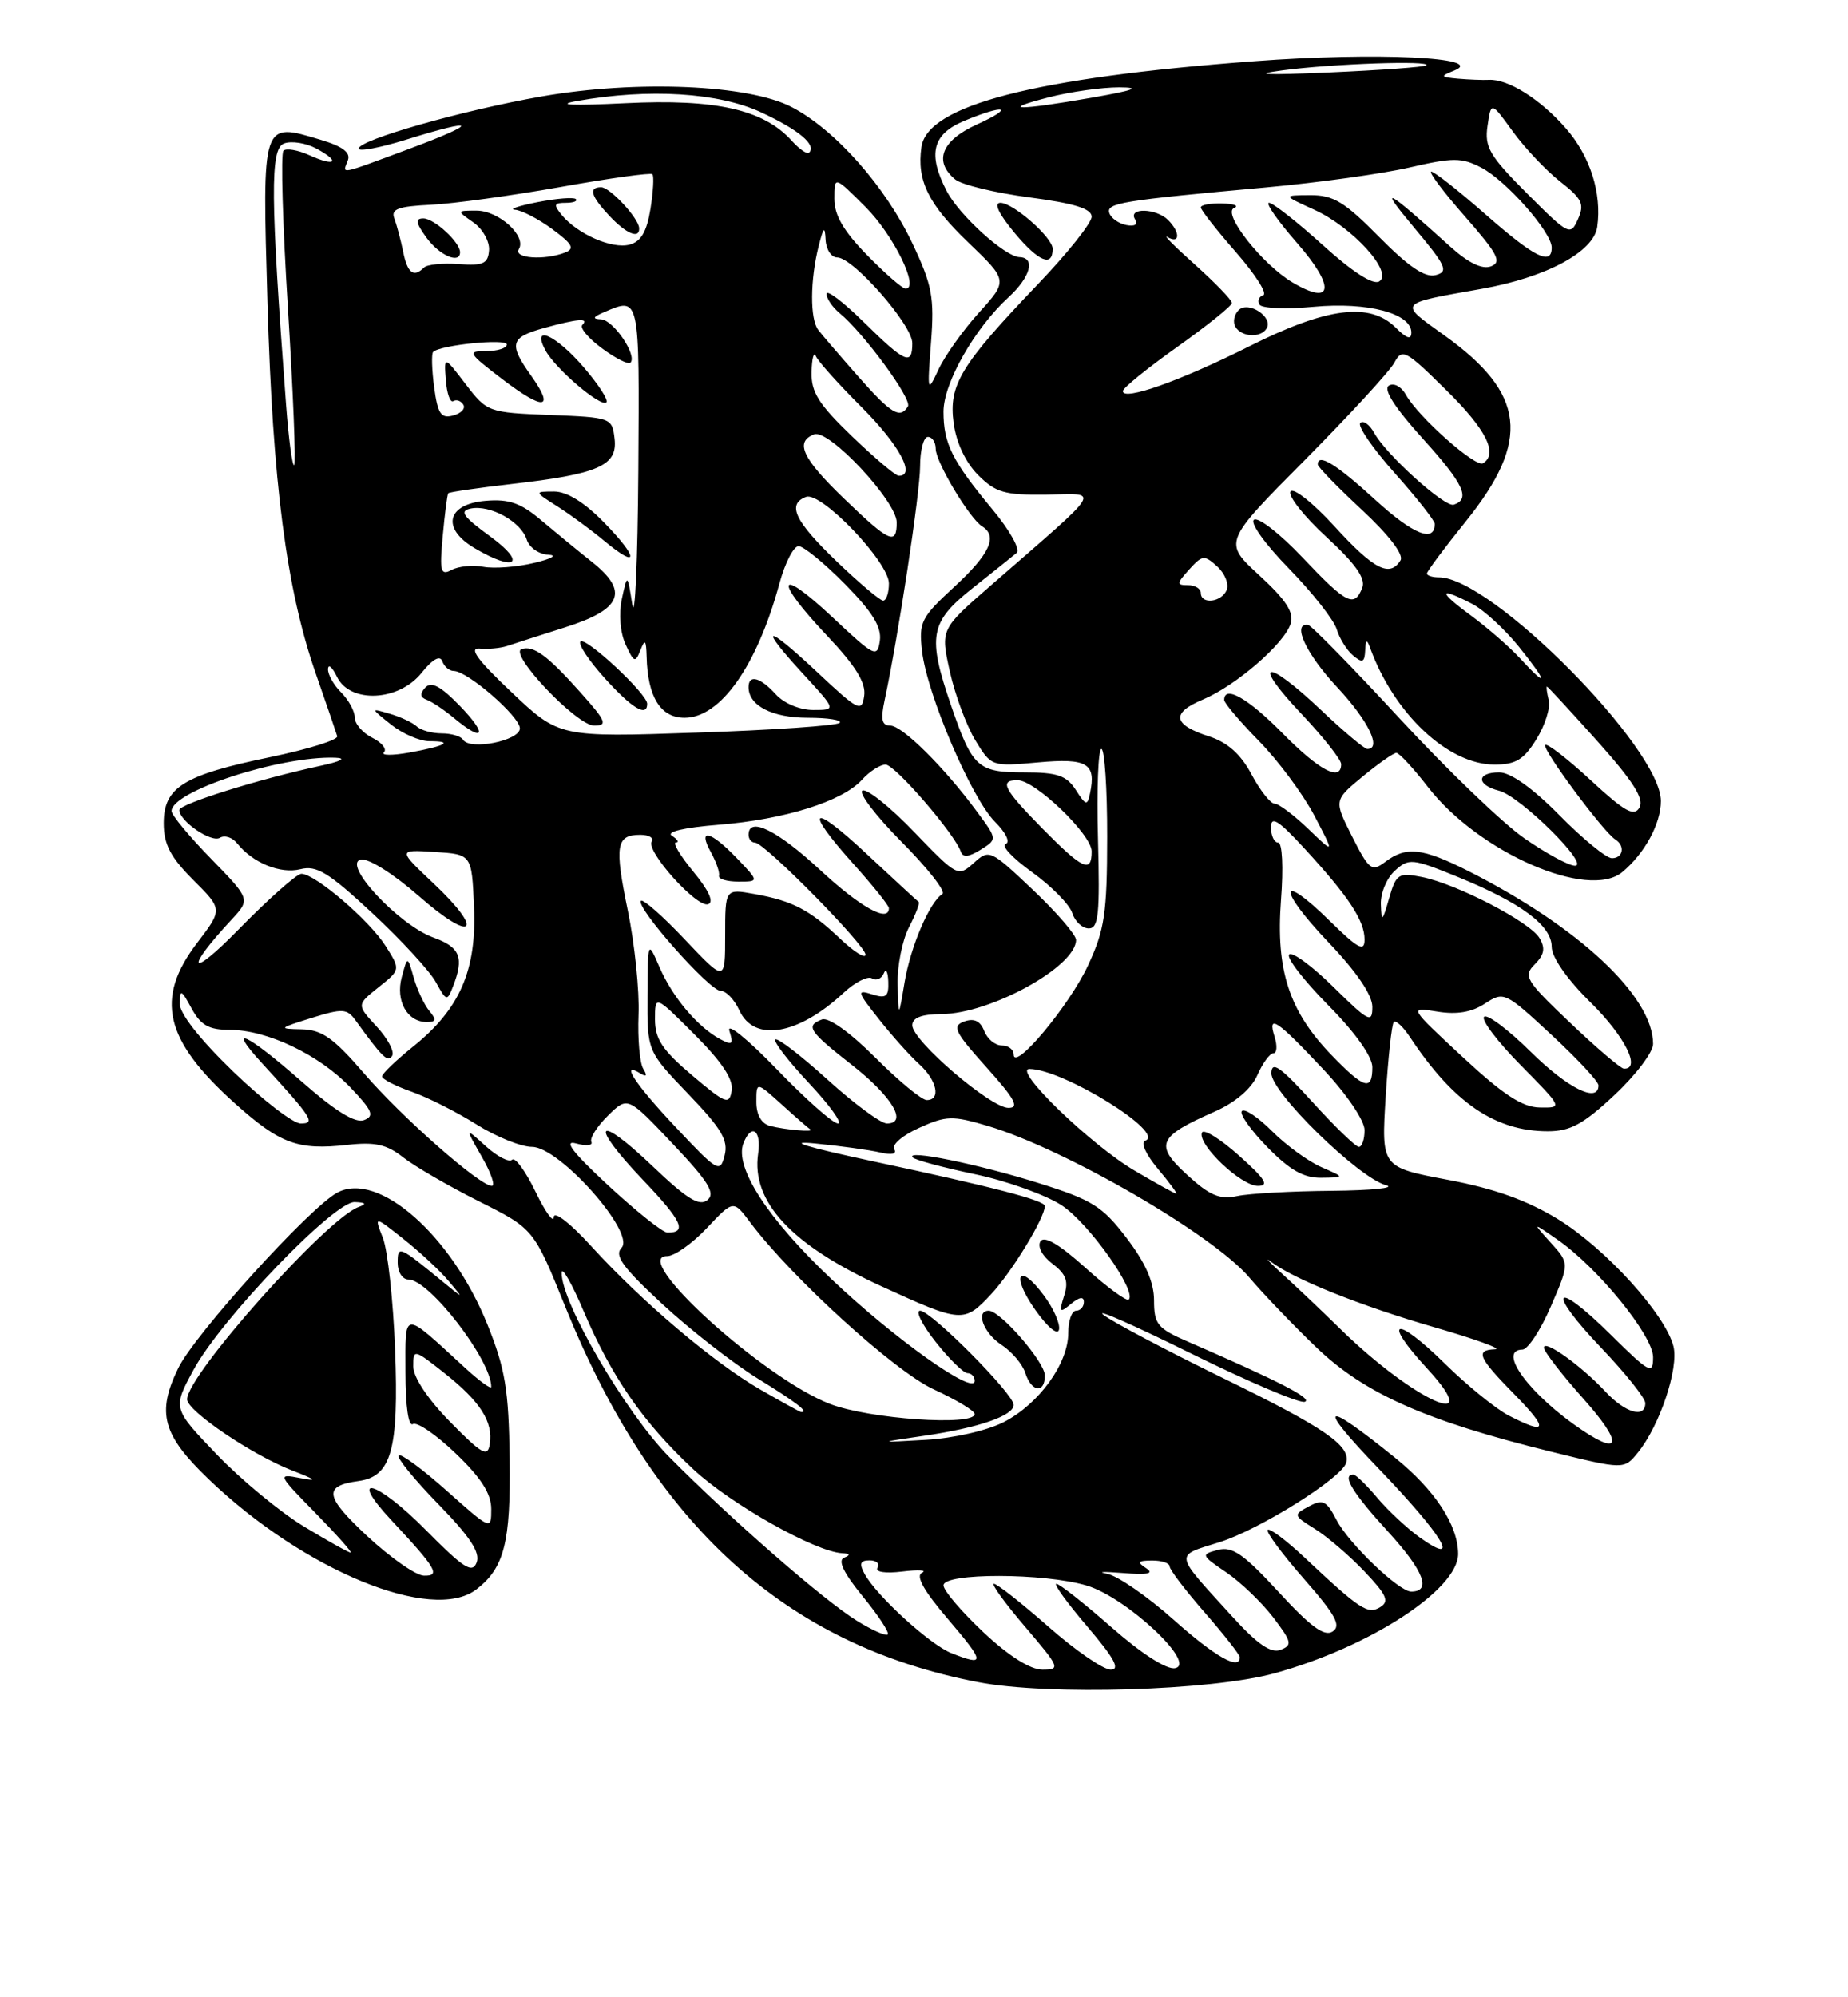 <?xml version="1.0" encoding="UTF-8" standalone="no"?>
<!DOCTYPE svg PUBLIC "-//W3C//DTD SVG 1.1//EN" "http://www.w3.org/Graphics/SVG/1.1/DTD/svg11.dtd" >
<svg xmlns="http://www.w3.org/2000/svg" xmlns:xlink="http://www.w3.org/1999/xlink" version="1.1" viewBox="0 0 237 256">
 <g >
 <path fill="currentColor"
d=" M 163.45 214.47 C 175.66 211.11 187.00 203.74 187.00 199.17 C 186.99 195.48 184.02 190.96 178.86 186.80 C 169.57 179.30 168.74 179.85 176.75 188.18 C 185.09 196.85 187.56 200.96 182.08 197.06 C 180.47 195.91 178.03 193.63 176.64 191.99 C 175.26 190.34 173.88 189.00 173.56 189.00 C 172.03 189.00 173.46 191.35 178.08 196.39 C 182.61 201.36 183.62 204.00 180.98 204.00 C 179.40 204.00 172.96 197.82 171.41 194.83 C 170.13 192.35 169.66 192.11 167.86 193.08 C 165.83 194.16 165.85 194.23 168.64 195.97 C 170.21 196.95 173.07 199.40 174.99 201.42 C 177.84 204.42 178.21 205.25 177.01 205.99 C 175.42 206.97 174.44 206.33 167.27 199.60 C 164.94 197.41 162.83 195.83 162.58 196.09 C 162.33 196.34 164.42 199.16 167.22 202.36 C 171.29 207.00 172.04 208.37 170.91 209.11 C 169.86 209.81 168.10 208.53 163.99 204.06 C 159.49 199.18 158.05 198.17 156.19 198.66 C 153.99 199.24 154.02 199.33 157.27 201.54 C 159.11 202.79 161.82 205.39 163.29 207.31 C 165.67 210.44 165.77 210.87 164.23 211.46 C 162.99 211.94 161.26 210.75 158.01 207.17 C 150.46 198.88 150.56 199.50 156.42 197.66 C 161.56 196.04 172.07 189.45 172.64 187.50 C 173.27 185.33 169.96 183.04 157.00 176.71 C 149.57 173.08 142.60 169.40 141.50 168.52 C 140.40 167.64 145.50 169.89 152.84 173.52 C 160.18 177.14 166.70 179.91 167.34 179.67 C 168.39 179.27 164.03 177.03 152.25 171.92 C 148.45 170.27 148.00 169.71 148.00 166.68 C 148.00 164.34 146.91 161.86 144.48 158.68 C 141.38 154.61 140.07 153.79 133.23 151.65 C 125.38 149.19 116.04 147.29 117.06 148.36 C 117.36 148.68 120.96 149.65 125.06 150.51 C 129.15 151.37 134.16 153.17 136.19 154.51 C 139.65 156.80 145.83 165.50 144.76 166.57 C 144.50 166.84 142.00 165.01 139.21 162.50 C 135.84 159.47 133.91 158.34 133.43 159.11 C 133.02 159.78 133.68 161.01 134.97 161.98 C 136.73 163.31 137.07 164.22 136.47 166.08 C 135.79 168.23 135.89 168.34 137.36 167.12 C 138.43 166.23 139.00 166.15 139.00 166.88 C 139.00 167.49 138.55 168.00 138.00 168.00 C 137.45 168.00 137.00 169.28 137.00 170.85 C 137.00 174.76 133.26 179.93 128.76 182.26 C 126.62 183.36 122.33 184.34 118.76 184.55 C 112.50 184.91 112.50 184.91 118.50 184.03 C 125.48 183.02 130.00 181.46 130.00 180.07 C 130.00 178.66 119.40 168.00 118.00 168.00 C 117.36 168.00 118.26 169.80 120.00 172.00 C 121.74 174.20 123.58 176.00 124.08 176.00 C 124.59 176.00 125.00 176.45 125.00 176.99 C 125.00 178.92 114.75 171.64 106.61 163.93 C 98.44 156.20 94.17 149.61 95.34 146.55 C 96.35 143.92 97.68 144.84 97.23 147.87 C 96.33 154.02 101.50 159.58 113.03 164.86 C 123.32 169.57 123.64 169.60 127.10 165.89 C 129.74 163.07 134.00 156.08 134.00 154.58 C 134.00 153.86 127.42 152.15 112.00 148.86 C 103.40 147.02 100.68 146.19 104.50 146.56 C 107.80 146.88 111.58 147.41 112.90 147.72 C 114.38 148.07 115.06 147.91 114.68 147.29 C 114.33 146.73 115.77 145.50 117.88 144.56 C 121.35 142.99 122.15 142.97 126.67 144.31 C 136.58 147.25 155.61 158.28 160.23 163.75 C 161.97 165.81 165.86 169.86 168.87 172.75 C 175.04 178.64 182.88 182.12 198.89 186.06 C 208.28 188.37 208.28 188.37 210.06 186.17 C 212.86 182.71 215.31 175.38 214.61 172.56 C 213.58 168.47 205.93 160.04 199.86 156.30 C 195.86 153.85 191.72 152.36 185.68 151.22 C 177.15 149.61 177.15 149.61 177.71 140.56 C 178.02 135.58 178.49 131.28 178.75 131.00 C 179.01 130.72 179.96 131.61 180.86 132.98 C 186.41 141.35 191.77 145.00 198.51 145.00 C 201.38 145.00 203.06 144.09 207.04 140.36 C 209.77 137.81 212.00 134.87 212.00 133.81 C 212.00 127.70 202.49 118.81 188.28 111.63 C 182.41 108.67 180.32 108.44 177.64 110.48 C 175.92 111.77 175.58 111.51 173.41 107.23 C 171.06 102.58 171.06 102.58 174.74 99.54 C 176.77 97.87 178.72 96.50 179.08 96.50 C 179.44 96.50 181.26 98.46 183.12 100.86 C 189.61 109.24 203.67 115.40 208.05 111.78 C 210.92 109.40 213.00 105.57 213.00 102.67 C 213.00 95.91 191.26 74.00 184.55 74.00 C 183.70 74.00 183.00 73.78 183.00 73.51 C 183.00 73.23 185.25 70.22 187.99 66.82 C 196.35 56.44 195.66 50.45 185.24 42.99 C 179.30 38.73 179.12 38.96 190.08 37.01 C 198.30 35.55 204.38 32.29 204.84 29.09 C 205.45 24.77 203.93 19.99 200.80 16.43 C 197.54 12.71 193.39 10.10 190.95 10.24 C 190.15 10.28 188.38 10.21 187.00 10.09 C 184.70 9.88 184.66 9.79 186.50 9.05 C 190.75 7.35 176.46 6.67 160.82 7.85 C 132.67 9.96 118.92 13.50 118.17 18.85 C 117.56 23.14 119.04 26.15 124.18 31.08 C 129.27 35.96 129.27 35.96 125.54 40.08 C 123.49 42.35 121.16 45.63 120.36 47.36 C 118.94 50.40 118.91 50.29 119.40 43.90 C 119.84 38.10 119.55 36.55 117.01 31.19 C 113.57 23.92 107.12 16.63 101.54 13.73 C 96.03 10.85 81.68 10.24 69.50 12.36 C 59.35 14.13 46.00 17.93 46.00 19.05 C 46.00 19.46 48.74 18.94 52.09 17.90 C 61.27 15.04 61.54 15.71 52.56 19.05 C 43.27 22.50 43.92 22.38 44.61 20.56 C 45.00 19.56 43.96 18.77 41.16 17.93 C 33.53 15.64 33.63 15.35 34.30 38.78 C 34.97 61.92 36.73 75.48 40.47 86.25 C 41.86 90.24 43.11 93.89 43.25 94.36 C 43.39 94.83 39.53 96.03 34.68 97.04 C 23.52 99.34 21.00 100.91 21.00 105.52 C 21.00 108.21 21.86 109.86 24.78 112.78 C 28.56 116.56 28.56 116.56 25.28 120.86 C 19.84 127.99 21.08 133.29 30.08 141.38 C 35.90 146.61 38.20 147.46 44.58 146.74 C 48.10 146.35 49.60 146.68 51.70 148.34 C 53.17 149.49 57.54 152.03 61.41 153.97 C 68.45 157.50 68.45 157.50 72.50 167.50 C 83.84 195.52 100.75 210.88 125.49 215.61 C 134.46 217.33 155.31 216.70 163.45 214.47 Z  M 61.09 203.72 C 64.67 200.97 65.50 197.71 65.36 187.00 C 65.24 178.12 64.80 175.46 62.52 169.79 C 57.91 158.32 48.50 150.05 43.26 152.86 C 39.71 154.76 24.97 171.01 22.86 175.36 C 20.06 181.11 20.83 183.91 26.78 189.61 C 38.97 201.30 55.43 208.06 61.09 203.72 Z  M 134.00 176.30 C 134.00 174.58 128.29 168.00 126.80 168.00 C 125.07 168.00 126.13 170.86 128.42 172.36 C 129.76 173.23 131.14 174.86 131.49 175.97 C 132.27 178.43 134.00 178.66 134.00 176.30 Z  M 133.91 166.09 C 130.64 161.67 129.59 163.40 132.79 167.92 C 134.33 170.10 135.64 171.19 135.81 170.43 C 135.99 169.69 135.13 167.74 133.91 166.09 Z  M 126.11 209.20 C 123.30 206.56 121.00 203.86 121.00 203.20 C 121.00 201.58 133.93 201.60 139.38 203.23 C 144.46 204.75 153.56 213.26 150.70 213.81 C 149.62 214.03 146.40 211.96 142.55 208.58 C 139.05 205.51 135.87 203.00 135.47 203.00 C 135.08 203.00 136.87 205.47 139.46 208.50 C 142.91 212.54 143.70 214.00 142.44 214.00 C 141.49 214.00 137.90 211.53 134.46 208.50 C 131.01 205.47 127.87 203.00 127.47 203.00 C 127.08 203.00 128.87 205.47 131.46 208.50 C 135.93 213.74 136.04 214.00 133.69 214.00 C 132.12 214.00 129.36 212.25 126.11 209.20 Z  M 122.00 211.88 C 119.27 210.80 112.42 204.55 110.89 201.75 C 110.16 200.42 110.31 200.00 111.52 200.00 C 112.40 200.00 112.86 200.42 112.54 200.94 C 112.20 201.49 113.51 201.70 115.73 201.43 C 117.80 201.18 118.94 201.25 118.25 201.58 C 117.39 201.98 118.48 203.91 121.62 207.58 C 126.34 213.11 126.39 213.62 122.00 211.88 Z  M 150.46 207.56 C 147.13 204.60 143.31 201.96 141.96 201.71 C 140.60 201.46 141.53 201.42 144.00 201.62 C 147.19 201.88 148.06 201.70 147.00 201.01 C 145.78 200.22 145.93 200.03 147.75 200.02 C 148.99 200.01 150.00 200.35 150.00 200.77 C 150.00 201.19 152.03 203.85 154.50 206.68 C 156.97 209.51 159.00 212.09 159.00 212.41 C 159.00 214.15 155.83 212.35 150.46 207.56 Z  M 109.85 207.71 C 105.58 205.06 93.73 194.72 85.82 186.74 C 80.28 181.15 71.96 166.92 72.03 163.13 C 72.04 162.24 73.32 164.46 74.86 168.08 C 78.46 176.52 82.47 182.30 88.88 188.29 C 93.64 192.75 104.54 198.89 108.00 199.08 C 109.02 199.13 109.10 199.32 108.25 199.66 C 107.41 200.00 108.20 201.63 110.64 204.61 C 112.64 207.05 114.09 209.25 113.85 209.49 C 113.61 209.73 111.81 208.93 109.85 207.71 Z  M 202.97 183.35 C 196.26 178.87 191.91 173.03 195.25 172.98 C 195.94 172.97 197.58 170.48 198.89 167.45 C 201.28 161.93 201.28 161.93 198.89 159.29 C 196.50 156.64 196.50 156.64 199.70 158.86 C 204.87 162.42 212.00 171.18 212.00 173.95 C 212.00 176.24 211.57 176.01 206.52 171.02 C 199.22 163.81 198.24 165.31 205.38 172.79 C 208.47 176.03 211.00 179.20 211.00 179.84 C 211.00 181.83 208.45 181.11 205.92 178.40 C 202.79 175.04 198.00 171.62 198.00 172.73 C 198.00 173.21 200.29 176.17 203.08 179.30 C 208.02 184.85 207.97 186.69 202.97 183.35 Z  M 193.50 181.44 C 191.85 180.59 188.15 177.58 185.27 174.75 C 178.92 168.51 177.15 169.04 183.04 175.42 C 190.74 183.79 181.31 179.52 172.00 170.44 C 169.53 168.02 166.13 164.80 164.44 163.27 C 162.76 161.75 162.11 161.05 162.98 161.71 C 165.92 163.95 174.43 167.36 184.00 170.13 C 189.22 171.64 192.71 172.91 191.75 172.94 C 189.16 173.03 189.56 173.98 194.21 178.71 C 198.65 183.23 198.45 183.99 193.50 181.44 Z  M 106.45 179.95 C 97.94 176.68 80.66 161.00 85.56 161.00 C 86.50 161.00 88.79 159.38 90.66 157.40 C 94.05 153.80 94.05 153.80 96.19 156.65 C 101.49 163.73 114.75 175.79 119.75 178.08 C 122.64 179.41 125.00 180.83 125.00 181.24 C 125.00 182.82 111.45 181.88 106.45 179.95 Z  M 97.50 178.10 C 91.51 174.64 82.25 166.79 75.78 159.68 C 73.13 156.77 71.05 155.16 71.02 156.00 C 71.00 156.82 69.94 155.36 68.67 152.73 C 67.40 150.11 66.06 148.28 65.68 148.65 C 65.30 149.03 63.79 148.25 62.31 146.92 C 59.64 144.50 59.64 144.50 61.78 148.25 C 62.97 150.31 63.55 152.00 63.08 152.00 C 61.53 152.00 51.57 143.24 46.69 137.58 C 42.78 133.04 41.29 131.99 38.69 131.93 C 35.65 131.87 35.71 131.80 39.94 130.48 C 43.95 129.23 44.50 129.27 45.61 130.80 C 49.04 135.54 49.74 136.23 50.29 135.33 C 50.62 134.80 49.73 133.11 48.31 131.58 C 45.73 128.79 45.73 128.79 48.55 126.54 C 51.38 124.29 51.38 124.29 49.44 121.23 C 47.35 117.94 40.41 112.00 38.65 112.00 C 38.06 112.00 34.42 115.23 30.56 119.17 C 24.32 125.55 23.58 124.46 29.69 117.88 C 32.12 115.26 32.12 115.26 27.06 110.06 C 24.28 107.21 22.00 104.46 22.00 103.96 C 22.00 101.41 35.95 96.87 43.00 97.12 C 44.52 97.18 43.74 97.59 41.00 98.18 C 33.26 99.84 23.00 103.05 23.00 103.82 C 23.00 105.24 27.11 108.05 28.20 107.38 C 28.81 107.00 29.81 107.33 30.42 108.10 C 32.41 110.60 35.96 112.05 38.52 111.41 C 40.60 110.88 42.13 111.82 47.76 117.05 C 51.46 120.49 55.13 124.47 55.90 125.89 C 57.24 128.33 57.35 128.36 58.08 126.48 C 59.55 122.73 59.03 121.41 55.59 120.17 C 51.12 118.55 43.78 110.67 46.29 110.18 C 47.27 109.99 50.50 112.03 53.76 114.89 C 60.64 120.93 62.27 119.53 55.64 113.27 C 51.00 108.89 51.00 108.89 55.75 109.20 C 60.50 109.50 60.50 109.50 60.79 116.20 C 61.15 124.34 58.99 129.31 53.01 134.12 C 50.80 135.89 49.00 137.62 49.00 137.97 C 49.00 138.31 50.69 139.19 52.75 139.91 C 54.81 140.63 58.56 142.52 61.09 144.11 C 63.61 145.70 66.83 147.00 68.24 147.00 C 71.75 147.00 81.54 158.04 79.71 159.93 C 78.75 160.92 79.86 162.44 84.96 167.16 C 88.52 170.45 94.03 174.75 97.21 176.71 C 102.19 179.78 103.80 181.03 102.75 180.99 C 102.61 180.99 100.25 179.68 97.50 178.10 Z  M 55.05 129.56 C 54.40 128.77 53.50 126.86 53.06 125.31 C 52.26 122.50 52.26 122.50 51.52 125.26 C 50.71 128.29 52.23 131.00 54.74 131.00 C 55.94 131.00 56.00 130.70 55.05 129.56 Z  M 78.00 151.94 C 73.42 147.69 72.20 146.10 73.88 146.56 C 75.18 146.92 76.06 146.83 75.84 146.36 C 75.61 145.89 76.56 144.38 77.96 143.00 C 80.50 140.50 80.50 140.50 86.28 146.61 C 90.87 151.46 91.78 152.94 90.73 153.81 C 89.70 154.66 88.10 153.68 83.73 149.51 C 76.43 142.55 75.45 143.89 82.46 151.24 C 87.48 156.50 88.18 158.02 85.58 157.98 C 84.99 157.97 81.58 155.25 78.00 151.94 Z  M 152.23 150.57 C 148.03 146.73 148.48 145.69 155.75 142.49 C 158.42 141.31 160.47 139.57 161.25 137.81 C 161.93 136.26 162.86 135.00 163.31 135.00 C 163.76 135.00 163.83 134.05 163.46 132.88 C 162.51 129.87 163.78 130.73 169.75 137.10 C 172.73 140.27 175.00 143.63 175.00 144.85 C 175.00 146.03 174.67 147.00 174.27 147.00 C 173.87 147.00 171.19 144.41 168.32 141.25 C 164.20 136.72 163.08 135.93 163.05 137.55 C 162.99 139.99 174.23 150.97 177.75 151.91 C 179.06 152.26 175.94 152.58 170.82 152.63 C 165.69 152.67 160.23 152.97 158.68 153.30 C 156.41 153.78 155.14 153.24 152.23 150.57 Z  M 158.88 148.10 C 156.47 145.95 154.34 144.64 154.14 145.18 C 153.58 146.71 159.15 152.00 161.32 152.00 C 162.82 152.00 162.27 151.12 158.88 148.10 Z  M 169.47 149.60 C 167.80 148.87 164.96 146.81 163.17 145.02 C 161.38 143.22 159.62 142.04 159.27 142.40 C 158.92 142.75 160.38 144.83 162.52 147.02 C 165.41 149.98 167.19 150.99 169.45 150.96 C 172.50 150.92 172.50 150.92 169.47 149.60 Z  M 145.50 150.04 C 139.83 146.70 129.80 136.99 132.03 137.01 C 136.38 137.04 149.65 145.28 146.86 146.21 C 146.25 146.42 146.97 148.00 148.48 149.79 C 149.96 151.55 151.03 153.00 150.84 152.99 C 150.65 152.99 148.25 151.66 145.50 150.04 Z  M 86.68 144.50 C 81.41 138.91 79.47 135.93 82.15 137.60 C 82.92 138.07 83.04 137.87 82.49 136.98 C 82.04 136.25 81.77 133.14 81.89 130.08 C 82.02 127.01 81.40 121.00 80.52 116.73 C 78.79 108.37 79.01 107.00 82.12 107.00 C 83.22 107.00 83.88 107.39 83.58 107.86 C 82.82 109.10 89.36 116.38 90.81 115.90 C 91.59 115.64 90.92 114.15 88.94 111.75 C 87.24 109.69 86.22 107.99 86.68 107.98 C 87.13 107.98 86.91 107.59 86.18 107.13 C 85.37 106.62 87.69 106.07 92.18 105.71 C 100.66 105.03 108.05 102.71 110.55 99.94 C 111.52 98.87 112.88 98.00 113.57 98.00 C 114.78 98.00 122.47 106.91 123.23 109.18 C 123.48 109.93 124.28 109.84 125.75 108.92 C 127.91 107.57 127.91 107.57 125.30 104.04 C 121.12 98.36 115.71 93.00 114.17 93.00 C 113.09 93.00 112.92 92.22 113.45 89.75 C 115.19 81.66 118.00 63.14 118.00 59.75 C 118.00 57.69 118.45 56.00 119.00 56.00 C 119.55 56.00 120.00 56.68 120.00 57.52 C 120.00 59.22 124.35 66.48 125.96 67.47 C 127.99 68.73 126.94 71.01 122.40 75.20 C 118.11 79.15 117.82 79.73 118.25 83.47 C 118.89 88.99 124.58 102.31 127.60 105.33 C 129.02 106.75 129.60 107.97 128.96 108.18 C 128.35 108.38 129.88 110.01 132.36 111.79 C 134.84 113.58 137.16 115.93 137.51 117.02 C 137.85 118.11 138.81 119.00 139.63 119.00 C 140.88 119.00 141.07 117.17 140.81 107.50 C 140.64 101.17 140.84 96.00 141.25 96.00 C 141.66 96.00 142.00 101.06 141.99 107.25 C 141.98 117.07 141.67 119.17 139.53 123.75 C 137.14 128.90 130.00 137.43 130.00 135.15 C 130.00 134.52 129.31 134.00 128.47 134.00 C 127.63 134.00 126.61 133.16 126.22 132.14 C 125.72 130.86 124.93 130.48 123.66 130.93 C 122.06 131.51 122.41 132.24 126.50 136.79 C 130.16 140.86 130.78 142.00 129.33 142.00 C 127.04 142.00 117.00 133.39 117.00 131.42 C 117.00 130.45 118.18 129.99 120.75 129.98 C 127.02 129.94 138.00 123.89 138.00 120.47 C 138.00 119.82 135.50 116.93 132.45 114.04 C 127.00 108.88 126.86 108.82 124.87 110.62 C 122.87 112.42 122.74 112.35 117.29 106.69 C 114.25 103.51 111.24 101.10 110.63 101.32 C 110.01 101.54 112.25 104.50 115.61 107.89 C 118.98 111.28 121.34 114.29 120.86 114.59 C 119.23 115.59 116.79 121.29 116.01 125.90 C 115.24 130.50 115.24 130.50 115.12 126.20 C 115.05 123.84 115.71 120.53 116.57 118.86 C 117.44 117.18 118.00 115.72 117.82 115.61 C 117.65 115.49 114.69 112.76 111.25 109.55 C 104.00 102.75 102.95 103.50 109.50 110.79 C 111.97 113.54 114.00 116.07 114.00 116.40 C 114.00 118.32 110.36 116.31 105.17 111.50 C 99.67 106.40 96.00 104.60 96.00 107.00 C 96.00 107.55 96.38 108.00 96.83 108.00 C 98.04 108.00 111.00 121.14 111.00 122.36 C 111.00 122.93 109.54 122.01 107.75 120.32 C 103.82 116.60 101.66 115.47 96.75 114.59 C 93.00 113.91 93.00 113.91 93.00 119.89 C 93.00 125.88 93.00 125.88 87.84 120.43 C 85.01 117.43 82.47 115.20 82.20 115.46 C 81.45 116.22 90.99 127.00 92.42 127.00 C 93.11 127.00 94.19 128.12 94.82 129.50 C 96.70 133.63 102.36 132.68 108.17 127.27 C 109.64 125.90 111.29 125.06 111.83 125.40 C 112.38 125.74 113.06 125.45 113.34 124.76 C 113.61 124.07 113.88 124.54 113.92 125.82 C 113.99 127.76 113.64 128.02 111.82 127.44 C 109.84 126.81 109.93 127.12 112.71 130.62 C 114.40 132.76 116.73 135.36 117.89 136.40 C 120.17 138.47 120.70 141.00 118.85 141.00 C 118.21 141.00 115.25 138.55 112.26 135.56 C 109.02 132.32 106.26 130.35 105.41 130.67 C 103.27 131.49 103.71 132.16 109.32 136.55 C 114.43 140.56 116.47 144.00 113.74 144.00 C 112.97 144.00 109.54 141.47 106.13 138.38 C 102.71 135.28 99.70 132.97 99.43 133.24 C 99.17 133.50 101.12 136.03 103.78 138.86 C 106.43 141.69 108.09 144.00 107.47 144.00 C 106.84 144.00 103.30 140.87 99.61 137.04 C 95.91 133.21 93.18 131.00 93.54 132.13 C 94.09 133.87 93.92 134.03 92.34 133.18 C 89.47 131.63 86.25 127.82 84.59 123.99 C 83.08 120.50 83.08 120.50 83.04 127.62 C 83.00 134.73 83.00 134.73 88.27 140.22 C 92.54 144.66 93.43 146.16 92.93 148.10 C 92.35 150.38 92.05 150.21 86.68 144.50 Z  M 94.50 110.00 C 91.11 106.46 89.42 106.08 91.18 109.25 C 91.86 110.49 92.33 111.84 92.21 112.25 C 92.10 112.66 93.21 113.00 94.69 113.00 C 97.37 113.00 97.37 113.00 94.50 110.00 Z  M 98.75 144.31 C 97.65 144.02 97.00 142.89 97.00 141.24 C 97.00 138.63 97.00 138.63 100.25 141.56 C 102.03 143.18 103.68 144.61 103.91 144.75 C 104.58 145.15 100.68 144.81 98.75 144.31 Z  M 29.90 137.34 C 25.60 133.18 23.02 129.89 23.04 128.59 C 23.08 126.75 23.26 126.83 24.57 129.25 C 25.75 131.41 26.78 132.00 29.45 132.00 C 34.25 132.00 40.92 135.18 44.92 139.36 C 47.78 142.36 48.06 143.04 46.68 143.57 C 45.56 144.00 42.99 142.41 38.66 138.60 C 31.62 132.42 28.94 131.18 33.58 136.25 C 40.09 143.35 40.51 144.00 38.56 144.00 C 37.59 144.00 33.70 141.00 29.90 137.34 Z  M 88.75 137.82 C 84.95 134.60 84.00 133.17 84.00 130.66 C 84.00 127.52 84.00 127.52 89.09 132.61 C 92.58 136.10 94.07 138.35 93.84 139.77 C 93.53 141.66 93.09 141.49 88.75 137.82 Z  M 187.59 135.49 C 180.67 129.07 180.67 129.07 184.32 129.66 C 186.82 130.07 188.74 129.75 190.43 128.64 C 192.86 127.05 193.02 127.12 198.95 132.62 C 202.28 135.70 205.00 138.62 205.00 139.11 C 205.00 141.45 201.06 139.50 196.31 134.81 C 193.41 131.95 190.73 129.94 190.33 130.33 C 189.94 130.73 192.05 133.51 195.02 136.52 C 200.43 142.00 200.43 142.00 197.47 141.95 C 195.24 141.92 192.78 140.31 187.59 135.49 Z  M 170.78 135.25 C 165.33 129.62 163.61 124.37 164.28 115.42 C 164.61 111.15 164.45 108.00 163.92 108.00 C 163.42 108.00 163.00 107.12 163.00 106.04 C 163.00 104.52 163.97 105.14 167.33 108.79 C 172.99 114.95 175.00 118.00 175.00 120.43 C 175.00 122.05 174.18 121.61 170.52 118.02 C 163.93 111.56 163.82 113.91 170.38 120.79 C 173.97 124.55 176.00 127.54 176.00 129.05 C 176.00 131.21 175.55 130.98 171.02 126.52 C 168.29 123.83 165.72 121.94 165.33 122.34 C 164.94 122.73 167.18 125.64 170.31 128.81 C 173.80 132.33 176.00 135.42 176.00 136.78 C 176.00 139.88 174.96 139.57 170.78 135.25 Z  M 201.35 131.08 C 195.65 125.67 195.32 125.11 196.83 123.60 C 198.05 122.37 198.21 121.53 197.43 120.23 C 196.19 118.15 186.77 113.27 182.31 112.40 C 179.35 111.82 179.05 112.02 178.15 115.14 C 177.28 118.17 177.17 118.24 177.09 115.90 C 177.04 114.48 177.85 112.54 178.89 111.60 C 180.68 109.98 181.10 110.02 186.88 112.37 C 195.06 115.70 199.00 118.62 199.00 121.36 C 199.00 122.70 200.98 125.53 204.00 128.50 C 208.37 132.80 210.51 137.07 208.25 136.97 C 207.84 136.95 204.73 134.30 201.35 131.08 Z  M 133.71 106.22 C 128.69 101.12 128.11 100.00 130.50 100.00 C 132.75 100.00 140.00 106.96 140.00 109.12 C 140.00 111.97 138.86 111.44 133.71 106.22 Z  M 195.50 107.45 C 192.75 105.55 185.55 98.63 179.50 92.09 C 173.45 85.54 168.16 80.14 167.75 80.09 C 165.64 79.83 167.51 83.84 171.50 88.10 C 175.47 92.35 177.25 96.00 175.35 96.00 C 174.99 96.00 172.31 93.75 169.41 91.00 C 162.31 84.28 160.40 84.61 166.85 91.44 C 169.68 94.43 172.00 97.36 172.00 97.94 C 172.00 100.24 169.20 98.77 164.50 94.00 C 160.08 89.51 157.00 87.75 157.00 89.72 C 157.00 90.11 159.00 92.47 161.45 94.97 C 163.90 97.46 167.09 101.75 168.54 104.50 C 171.17 109.50 171.17 109.50 167.79 106.25 C 165.93 104.46 163.98 103.00 163.45 103.00 C 162.93 103.00 161.60 101.31 160.50 99.25 C 159.12 96.66 157.43 95.15 155.04 94.38 C 150.41 92.89 150.16 91.38 154.25 89.67 C 158.47 87.91 164.70 82.53 165.52 79.94 C 165.98 78.50 164.95 76.92 161.51 73.75 C 156.88 69.50 156.88 69.50 167.31 59.00 C 173.04 53.22 178.22 47.60 178.81 46.50 C 179.82 44.63 180.24 44.84 185.44 49.97 C 190.60 55.03 192.17 58.16 190.19 59.38 C 189.24 59.97 181.84 53.39 180.31 50.61 C 179.72 49.55 178.76 49.03 178.11 49.43 C 177.36 49.90 178.89 52.27 182.50 56.26 C 187.73 62.04 188.62 63.96 186.44 64.69 C 185.30 65.07 177.78 58.29 176.25 55.51 C 175.64 54.41 174.84 53.83 174.45 54.21 C 174.07 54.60 176.06 57.49 178.88 60.65 C 181.70 63.81 184.00 66.73 184.00 67.14 C 184.00 69.62 181.24 68.51 176.39 64.08 C 171.37 59.49 169.00 58.03 169.00 59.54 C 169.00 59.84 171.55 62.46 174.67 65.36 C 178.14 68.59 180.06 71.10 179.61 71.82 C 178.24 74.04 176.20 73.00 171.17 67.49 C 168.40 64.46 165.85 62.44 165.50 63.00 C 165.16 63.56 167.23 66.18 170.11 68.83 C 173.84 72.26 175.16 74.13 174.71 75.32 C 173.71 77.93 172.68 77.41 167.07 71.48 C 164.21 68.45 161.40 66.26 160.83 66.61 C 160.25 66.96 162.20 69.70 165.30 72.87 C 168.32 75.97 171.08 79.47 171.43 80.66 C 171.79 81.85 172.74 83.37 173.54 84.03 C 174.73 85.02 175.01 84.90 175.08 83.37 C 175.14 81.97 175.29 81.88 175.70 83.00 C 178.76 91.47 185.71 98.00 191.66 98.00 C 194.38 98.00 195.42 97.38 197.04 94.75 C 198.15 92.96 198.86 90.71 198.62 89.75 C 198.38 88.79 198.28 88.00 198.39 88.00 C 198.50 88.00 201.41 91.15 204.85 94.99 C 209.42 100.10 210.88 102.39 210.26 103.49 C 209.58 104.72 208.39 104.06 204.02 100.02 C 201.06 97.28 198.42 95.24 198.17 95.49 C 197.70 95.96 205.63 106.65 207.15 107.59 C 208.45 108.40 208.16 110.00 206.72 110.00 C 206.01 110.00 202.99 107.53 200.00 104.50 C 196.57 101.02 193.73 99.00 192.28 99.00 C 189.34 99.00 189.32 100.61 192.25 101.35 C 194.96 102.03 204.04 111.02 201.96 110.96 C 201.16 110.94 198.25 109.36 195.50 107.45 Z  M 137.97 101.25 C 136.77 99.40 135.61 99.00 131.38 99.00 C 125.38 99.00 124.72 98.40 121.99 90.48 C 118.91 81.52 119.24 79.74 124.75 75.37 C 127.36 73.30 129.90 71.27 130.39 70.86 C 130.88 70.45 129.49 67.95 127.29 65.31 C 122.11 59.08 121.00 56.86 121.00 52.76 C 121.00 49.10 124.99 42.08 129.36 38.08 C 132.16 35.51 132.83 33.03 130.75 32.96 C 128.88 32.90 123.01 27.58 121.41 24.49 C 118.95 19.74 119.57 17.21 123.62 15.51 C 128.89 13.31 130.26 13.70 125.25 15.97 C 120.74 18.02 119.70 20.68 122.50 23.00 C 123.32 23.68 127.60 24.72 132.00 25.30 C 137.78 26.06 140.00 26.75 140.00 27.78 C 140.00 28.57 136.93 32.43 133.17 36.36 C 123.16 46.83 121.65 49.32 122.30 54.23 C 122.64 56.75 123.84 59.29 125.44 60.89 C 127.69 63.14 128.83 63.47 134.18 63.40 C 141.13 63.30 141.81 62.20 127.02 75.08 C 120.61 80.66 120.61 80.66 121.82 86.10 C 122.49 89.09 123.96 93.05 125.09 94.90 C 127.12 98.24 127.17 98.26 133.13 97.72 C 139.44 97.15 140.60 97.84 139.79 101.69 C 139.45 103.31 139.26 103.27 137.97 101.25 Z  M 135.00 31.89 C 135.00 30.45 129.94 26.00 128.30 26.00 C 127.40 26.00 128.09 27.43 130.17 29.92 C 133.22 33.55 135.00 34.28 135.00 31.89 Z  M 49.24 96.43 C 49.65 96.02 48.98 95.18 47.74 94.56 C 46.51 93.94 45.50 92.78 45.50 91.97 C 45.50 91.16 44.71 89.71 43.75 88.75 C 42.79 87.79 42.03 86.44 42.07 85.75 C 42.10 85.06 42.62 85.51 43.22 86.75 C 44.88 90.19 51.13 89.91 54.06 86.25 C 55.47 84.49 56.43 83.95 56.72 84.75 C 56.97 85.44 57.63 86.00 58.19 86.00 C 59.95 86.00 66.67 91.83 66.67 93.36 C 66.67 94.94 60.25 96.22 59.38 94.81 C 59.11 94.36 57.87 94.00 56.64 94.00 C 55.41 94.00 53.97 93.60 53.45 93.11 C 52.93 92.62 51.38 91.89 50.00 91.49 C 47.50 90.75 47.50 90.75 50.16 92.88 C 51.62 94.04 53.83 95.00 55.07 95.00 C 58.26 95.00 57.18 95.61 52.50 96.46 C 50.30 96.85 48.83 96.84 49.24 96.43 Z  M 59.00 90.50 C 56.53 87.95 55.32 87.30 54.55 88.12 C 53.81 88.92 53.87 89.38 54.74 89.70 C 55.42 89.95 56.99 91.01 58.24 92.05 C 62.07 95.24 62.58 94.20 59.00 90.50 Z  M 65.61 88.73 C 61.24 84.60 60.07 83.01 61.50 83.13 C 62.60 83.23 64.17 83.08 65.00 82.81 C 65.83 82.53 69.20 81.45 72.50 80.40 C 79.77 78.10 80.70 75.80 75.89 72.00 C 74.15 70.62 71.24 68.23 69.41 66.69 C 66.80 64.47 65.28 63.94 62.30 64.19 C 57.30 64.60 56.56 67.72 60.87 70.26 C 66.10 73.36 67.63 72.24 62.90 68.78 C 59.35 66.19 58.87 65.49 60.38 65.18 C 62.88 64.68 66.82 66.86 67.55 69.16 C 67.87 70.17 69.12 71.05 70.32 71.10 C 71.54 71.16 70.75 71.62 68.50 72.15 C 66.30 72.68 63.38 72.90 62.01 72.65 C 60.64 72.39 58.80 72.57 57.91 73.05 C 56.50 73.80 56.36 73.26 56.78 68.70 C 57.04 65.84 57.36 63.37 57.49 63.22 C 57.62 63.07 61.27 62.54 65.61 62.04 C 76.74 60.77 79.21 59.69 78.82 56.25 C 78.50 53.54 78.40 53.50 70.50 53.19 C 62.62 52.88 62.46 52.82 59.72 49.24 C 56.94 45.60 56.94 45.60 57.18 48.73 C 57.31 50.45 57.74 51.66 58.14 51.41 C 58.54 51.17 59.11 51.37 59.42 51.87 C 59.73 52.37 59.13 52.99 58.10 53.26 C 56.55 53.67 56.14 53.04 55.68 49.65 C 55.38 47.39 55.32 45.35 55.55 45.11 C 56.45 44.22 65.00 43.36 65.00 44.16 C 65.00 44.62 63.81 45.00 62.36 45.00 C 59.88 45.00 60.01 45.23 64.42 48.60 C 69.77 52.68 71.21 52.51 68.11 48.15 C 65.21 44.08 65.43 43.25 69.75 42.05 C 74.08 40.85 75.61 40.73 74.68 41.65 C 74.32 42.01 75.45 43.36 77.19 44.64 C 78.93 45.93 80.58 46.76 80.85 46.49 C 81.76 45.57 78.67 41.00 77.08 40.93 C 75.92 40.88 76.03 40.63 77.50 40.00 C 82.05 38.05 82.01 37.86 81.86 60.25 C 81.78 71.94 81.43 79.70 81.09 77.50 C 80.46 73.50 80.46 73.50 79.75 76.76 C 79.34 78.68 79.53 81.07 80.23 82.60 C 81.29 84.92 81.48 85.00 82.13 83.34 C 82.72 81.85 82.87 82.01 82.93 84.18 C 83.06 89.35 84.72 92.00 87.80 92.00 C 92.40 92.00 97.10 85.34 99.97 74.75 C 100.68 72.14 101.78 70.00 102.42 70.00 C 103.05 70.00 105.73 72.19 108.37 74.87 C 111.90 78.45 113.08 80.37 112.84 82.12 C 112.52 84.36 112.16 84.18 106.75 79.10 C 99.64 72.44 99.16 74.17 106.08 81.49 C 109.74 85.36 111.07 87.51 110.83 89.18 C 110.52 91.34 110.10 91.12 104.75 86.10 C 98.06 79.83 97.17 80.06 103.13 86.52 C 107.25 91.00 107.25 91.00 104.28 91.00 C 102.58 91.00 100.54 90.15 99.50 89.00 C 97.51 86.80 96.00 86.40 96.00 88.07 C 96.00 90.44 99.02 92.00 103.60 92.00 C 106.20 92.00 108.04 92.29 107.68 92.65 C 107.32 93.01 99.08 93.58 89.38 93.90 C 71.72 94.50 71.72 94.50 65.61 88.73 Z  M 74.44 88.75 C 70.21 84.01 68.42 82.69 66.89 83.20 C 65.19 83.77 73.96 93.00 76.20 93.00 C 77.97 93.00 77.74 92.44 74.44 88.75 Z  M 83.00 90.20 C 83.00 88.93 75.10 81.57 74.44 82.23 C 74.11 82.55 75.51 84.66 77.54 86.91 C 81.04 90.79 83.00 91.97 83.00 90.20 Z  M 77.48 66.98 C 74.96 64.39 72.70 63.00 71.05 63.00 C 68.50 63.01 68.50 63.01 71.50 64.92 C 73.15 65.97 75.85 67.95 77.50 69.33 C 81.95 73.03 81.94 71.55 77.48 66.98 Z  M 74.89 47.11 C 71.27 42.90 68.12 41.49 69.94 44.89 C 71.21 47.26 77.07 52.26 77.77 51.57 C 78.05 51.28 76.75 49.28 74.89 47.11 Z  M 194.92 84.36 C 193.59 82.91 190.74 80.44 188.60 78.86 C 184.39 75.77 184.48 75.16 188.80 77.40 C 190.28 78.16 192.98 80.64 194.80 82.90 C 198.52 87.52 198.59 88.35 194.92 84.36 Z  M 107.25 71.91 C 101.92 66.78 100.90 64.63 103.37 63.69 C 105.29 62.95 114.00 72.04 114.00 74.78 C 114.00 76.00 113.66 76.99 113.25 76.98 C 112.84 76.97 110.14 74.68 107.25 71.91 Z  M 154.00 76.00 C 154.00 75.45 153.26 75.00 152.35 75.00 C 150.86 75.00 150.88 74.80 152.51 72.99 C 154.18 71.14 154.46 71.11 156.09 72.59 C 157.07 73.47 157.62 74.82 157.33 75.59 C 156.71 77.19 154.00 77.52 154.00 76.00 Z  M 108.25 63.91 C 102.89 58.75 101.90 56.63 104.42 55.67 C 106.29 54.95 115.00 64.25 115.00 66.96 C 115.00 69.93 114.08 69.52 108.25 63.91 Z  M 109.25 55.91 C 104.99 51.81 104.01 50.26 104.08 47.68 C 104.12 45.93 104.37 45.02 104.63 45.65 C 104.89 46.28 107.55 49.25 110.55 52.24 C 115.34 57.04 117.50 61.04 115.25 60.98 C 114.84 60.97 112.14 58.68 109.25 55.91 Z  M 36.68 51.77 C 34.68 25.19 34.63 19.08 36.42 18.39 C 37.36 18.03 39.23 18.32 40.57 19.04 C 43.76 20.75 43.01 21.42 39.62 19.87 C 38.18 19.22 36.70 18.97 36.35 19.32 C 35.99 19.68 36.25 28.79 36.93 39.57 C 37.60 50.35 37.96 59.37 37.73 59.61 C 37.49 59.84 37.02 56.32 36.68 51.77 Z  M 110.06 48.25 C 107.76 45.64 105.45 42.96 104.94 42.29 C 103.86 40.90 103.89 35.87 105.00 31.50 C 105.62 29.07 105.79 28.93 105.88 30.75 C 105.95 31.99 106.62 33.00 107.37 33.00 C 109.42 33.00 117.00 41.64 117.00 43.98 C 117.00 46.92 116.11 46.53 110.78 41.29 C 108.15 38.70 106.00 37.07 106.00 37.67 C 106.00 38.26 106.75 39.37 107.67 40.13 C 110.78 42.69 117.01 51.18 116.44 52.09 C 115.43 53.73 114.31 53.06 110.06 48.25 Z  M 144.00 50.13 C 144.00 49.74 147.14 47.19 150.99 44.46 C 154.83 41.73 157.98 39.20 157.99 38.83 C 157.99 38.47 155.86 36.26 153.25 33.92 C 150.64 31.59 149.06 30.00 149.75 30.40 C 151.34 31.32 151.38 29.78 149.80 28.20 C 148.28 26.68 144.63 26.59 145.56 28.10 C 145.98 28.77 145.55 29.06 144.45 28.85 C 143.47 28.66 142.49 27.97 142.27 27.32 C 141.84 26.02 143.77 25.71 162.50 24.01 C 169.10 23.41 177.34 22.26 180.80 21.46 C 186.35 20.18 187.45 20.18 189.96 21.48 C 193.15 23.13 199.00 29.76 199.00 31.73 C 199.00 34.10 196.82 33.01 190.54 27.50 C 187.10 24.48 183.95 22.00 183.56 22.00 C 183.16 22.00 185.10 24.59 187.88 27.75 C 192.10 32.56 192.64 33.60 191.21 34.14 C 190.08 34.56 188.31 33.70 186.00 31.62 C 177.67 24.10 176.65 23.55 181.32 29.13 C 185.48 34.09 185.81 34.82 184.12 35.26 C 182.75 35.62 180.67 34.21 176.88 30.38 C 172.43 25.87 171.00 25.00 168.03 25.02 C 164.50 25.04 164.50 25.04 168.54 26.88 C 173.47 29.12 178.74 34.93 176.88 36.07 C 176.09 36.56 173.45 34.86 169.65 31.42 C 166.35 28.44 163.25 26.00 162.75 26.00 C 162.25 26.00 163.89 28.34 166.40 31.21 C 171.27 36.78 170.97 39.28 165.78 36.21 C 161.87 33.90 156.68 27.30 158.27 26.66 C 158.94 26.38 158.26 26.12 156.75 26.08 C 155.24 26.04 154.00 26.26 154.00 26.59 C 154.00 26.91 156.03 29.50 158.51 32.33 C 160.99 35.17 162.57 37.64 162.01 37.83 C 161.45 38.02 161.23 38.56 161.53 39.04 C 161.82 39.53 164.96 39.65 168.49 39.32 C 175.38 38.68 181.00 40.16 181.00 42.62 C 181.00 43.59 180.40 43.40 179.00 42.00 C 175.69 38.69 170.19 39.38 160.23 44.38 C 151.42 48.81 144.00 51.44 144.00 50.13 Z  M 162.43 42.11 C 163.34 40.64 160.09 38.51 158.84 39.76 C 158.26 40.34 158.08 41.31 158.45 41.91 C 159.26 43.22 161.67 43.34 162.43 42.11 Z  M 111.21 32.71 C 108.19 29.63 107.00 27.59 107.00 25.48 C 107.00 22.53 107.00 22.53 111.00 26.53 C 114.60 30.13 117.97 37.00 116.14 37.00 C 115.74 37.00 113.52 35.07 111.21 32.71 Z  M 51.70 32.25 C 51.39 30.74 50.88 28.82 50.57 28.00 C 50.11 26.80 51.05 26.45 55.25 26.25 C 58.14 26.11 65.62 25.08 71.88 23.97 C 78.15 22.85 83.45 22.11 83.67 22.33 C 83.89 22.55 83.78 24.55 83.42 26.78 C 82.95 29.70 82.20 30.98 80.73 31.36 C 78.49 31.95 74.09 30.02 72.05 27.57 C 70.96 26.24 71.03 26.00 72.54 26.00 C 73.53 26.00 74.12 25.78 73.85 25.52 C 73.59 25.26 71.38 25.43 68.94 25.91 C 66.50 26.39 65.20 26.83 66.06 26.89 C 66.91 26.95 69.06 28.07 70.84 29.38 C 73.44 31.30 73.75 31.88 72.45 32.38 C 69.78 33.40 65.82 33.11 66.54 31.94 C 67.57 30.28 63.97 27.00 61.12 27.00 C 58.55 27.00 58.55 27.00 60.71 28.51 C 61.90 29.34 62.80 30.95 62.72 32.07 C 62.59 33.80 61.98 34.08 58.83 33.85 C 56.77 33.70 54.77 33.90 54.38 34.29 C 53.05 35.62 52.25 35.01 51.70 32.25 Z  M 59.00 32.33 C 59.00 31.05 55.68 28.00 54.30 28.00 C 53.22 28.00 53.31 28.55 54.70 30.47 C 56.36 32.75 59.00 33.89 59.00 32.33 Z  M 81.97 29.25 C 81.91 27.96 78.23 24.00 77.09 24.00 C 75.44 24.00 75.77 25.13 78.17 27.69 C 80.34 29.99 82.03 30.68 81.97 29.25 Z  M 195.84 24.80 C 191.02 19.97 190.37 18.86 190.77 16.14 C 191.23 13.01 191.23 13.01 194.01 16.85 C 195.54 18.96 198.27 21.85 200.08 23.27 C 202.91 25.48 203.23 26.16 202.37 28.09 C 201.41 30.26 201.20 30.16 195.84 24.80 Z  M 101.54 18.04 C 97.91 14.03 91.81 12.66 80.21 13.23 C 73.36 13.56 71.12 13.47 74.00 12.95 C 83.21 11.31 92.15 11.86 97.63 14.41 C 102.47 16.66 104.75 18.58 103.76 19.57 C 103.52 19.81 102.52 19.13 101.54 18.04 Z  M 134.50 12.48 C 137.25 11.77 141.30 11.20 143.50 11.20 C 146.43 11.21 145.49 11.57 140.00 12.53 C 130.58 14.18 127.96 14.16 134.50 12.48 Z  M 164.50 9.02 C 170.82 8.17 183.63 7.73 182.92 8.38 C 182.69 8.59 177.10 9.00 170.50 9.29 C 162.28 9.65 160.39 9.57 164.50 9.02 Z  M 47.11 196.90 C 41.64 191.80 41.42 190.45 45.97 189.83 C 50.20 189.26 51.16 185.82 50.67 173.00 C 50.43 166.68 49.72 160.22 49.10 158.66 C 47.98 155.82 47.98 155.82 51.74 158.80 C 53.81 160.44 56.40 162.84 57.49 164.14 C 59.49 166.50 59.49 166.50 56.99 164.45 C 51.12 159.63 51.00 159.58 51.00 161.88 C 51.00 163.04 51.62 164.00 52.38 164.00 C 55.05 164.00 63.00 174.31 63.00 177.76 C 63.00 178.11 61.54 177.05 59.75 175.42 C 51.47 167.83 52.00 167.80 52.00 175.90 C 52.00 180.22 52.38 182.88 52.95 182.53 C 53.48 182.21 55.95 183.90 58.45 186.30 C 61.69 189.40 63.00 191.45 63.00 193.41 C 63.00 196.14 62.96 196.12 57.32 191.10 C 54.19 188.31 51.41 186.26 51.12 186.54 C 50.84 186.82 53.13 189.63 56.20 192.78 C 60.26 196.94 61.61 198.98 61.13 200.26 C 60.57 201.73 59.48 201.03 54.56 196.06 C 48.31 189.74 44.43 188.68 50.21 194.87 C 55.97 201.03 56.54 202.01 54.37 201.96 C 53.34 201.94 50.08 199.66 47.11 196.90 Z  M 39.00 195.67 C 35.98 193.85 30.94 189.69 27.82 186.44 C 22.14 180.52 22.14 180.52 24.82 175.58 C 28.37 169.03 42.86 153.96 45.50 154.07 C 46.92 154.13 47.07 154.31 46.00 154.70 C 41.89 156.17 24.00 176.23 24.00 179.36 C 24.00 180.85 32.39 186.52 37.50 188.49 C 40.56 189.67 40.79 189.89 38.50 189.45 C 35.55 188.88 35.58 188.95 40.46 193.93 C 43.19 196.72 45.22 199.00 44.96 199.00 C 44.71 199.00 42.02 197.50 39.00 195.67 Z  M 57.75 182.27 C 54.86 179.33 53.00 176.53 53.00 175.13 C 53.00 172.88 53.08 172.90 57.02 176.01 C 61.61 179.65 63.26 182.24 62.81 185.10 C 62.55 186.81 61.81 186.40 57.75 182.27 Z "/>
</g>
</svg>